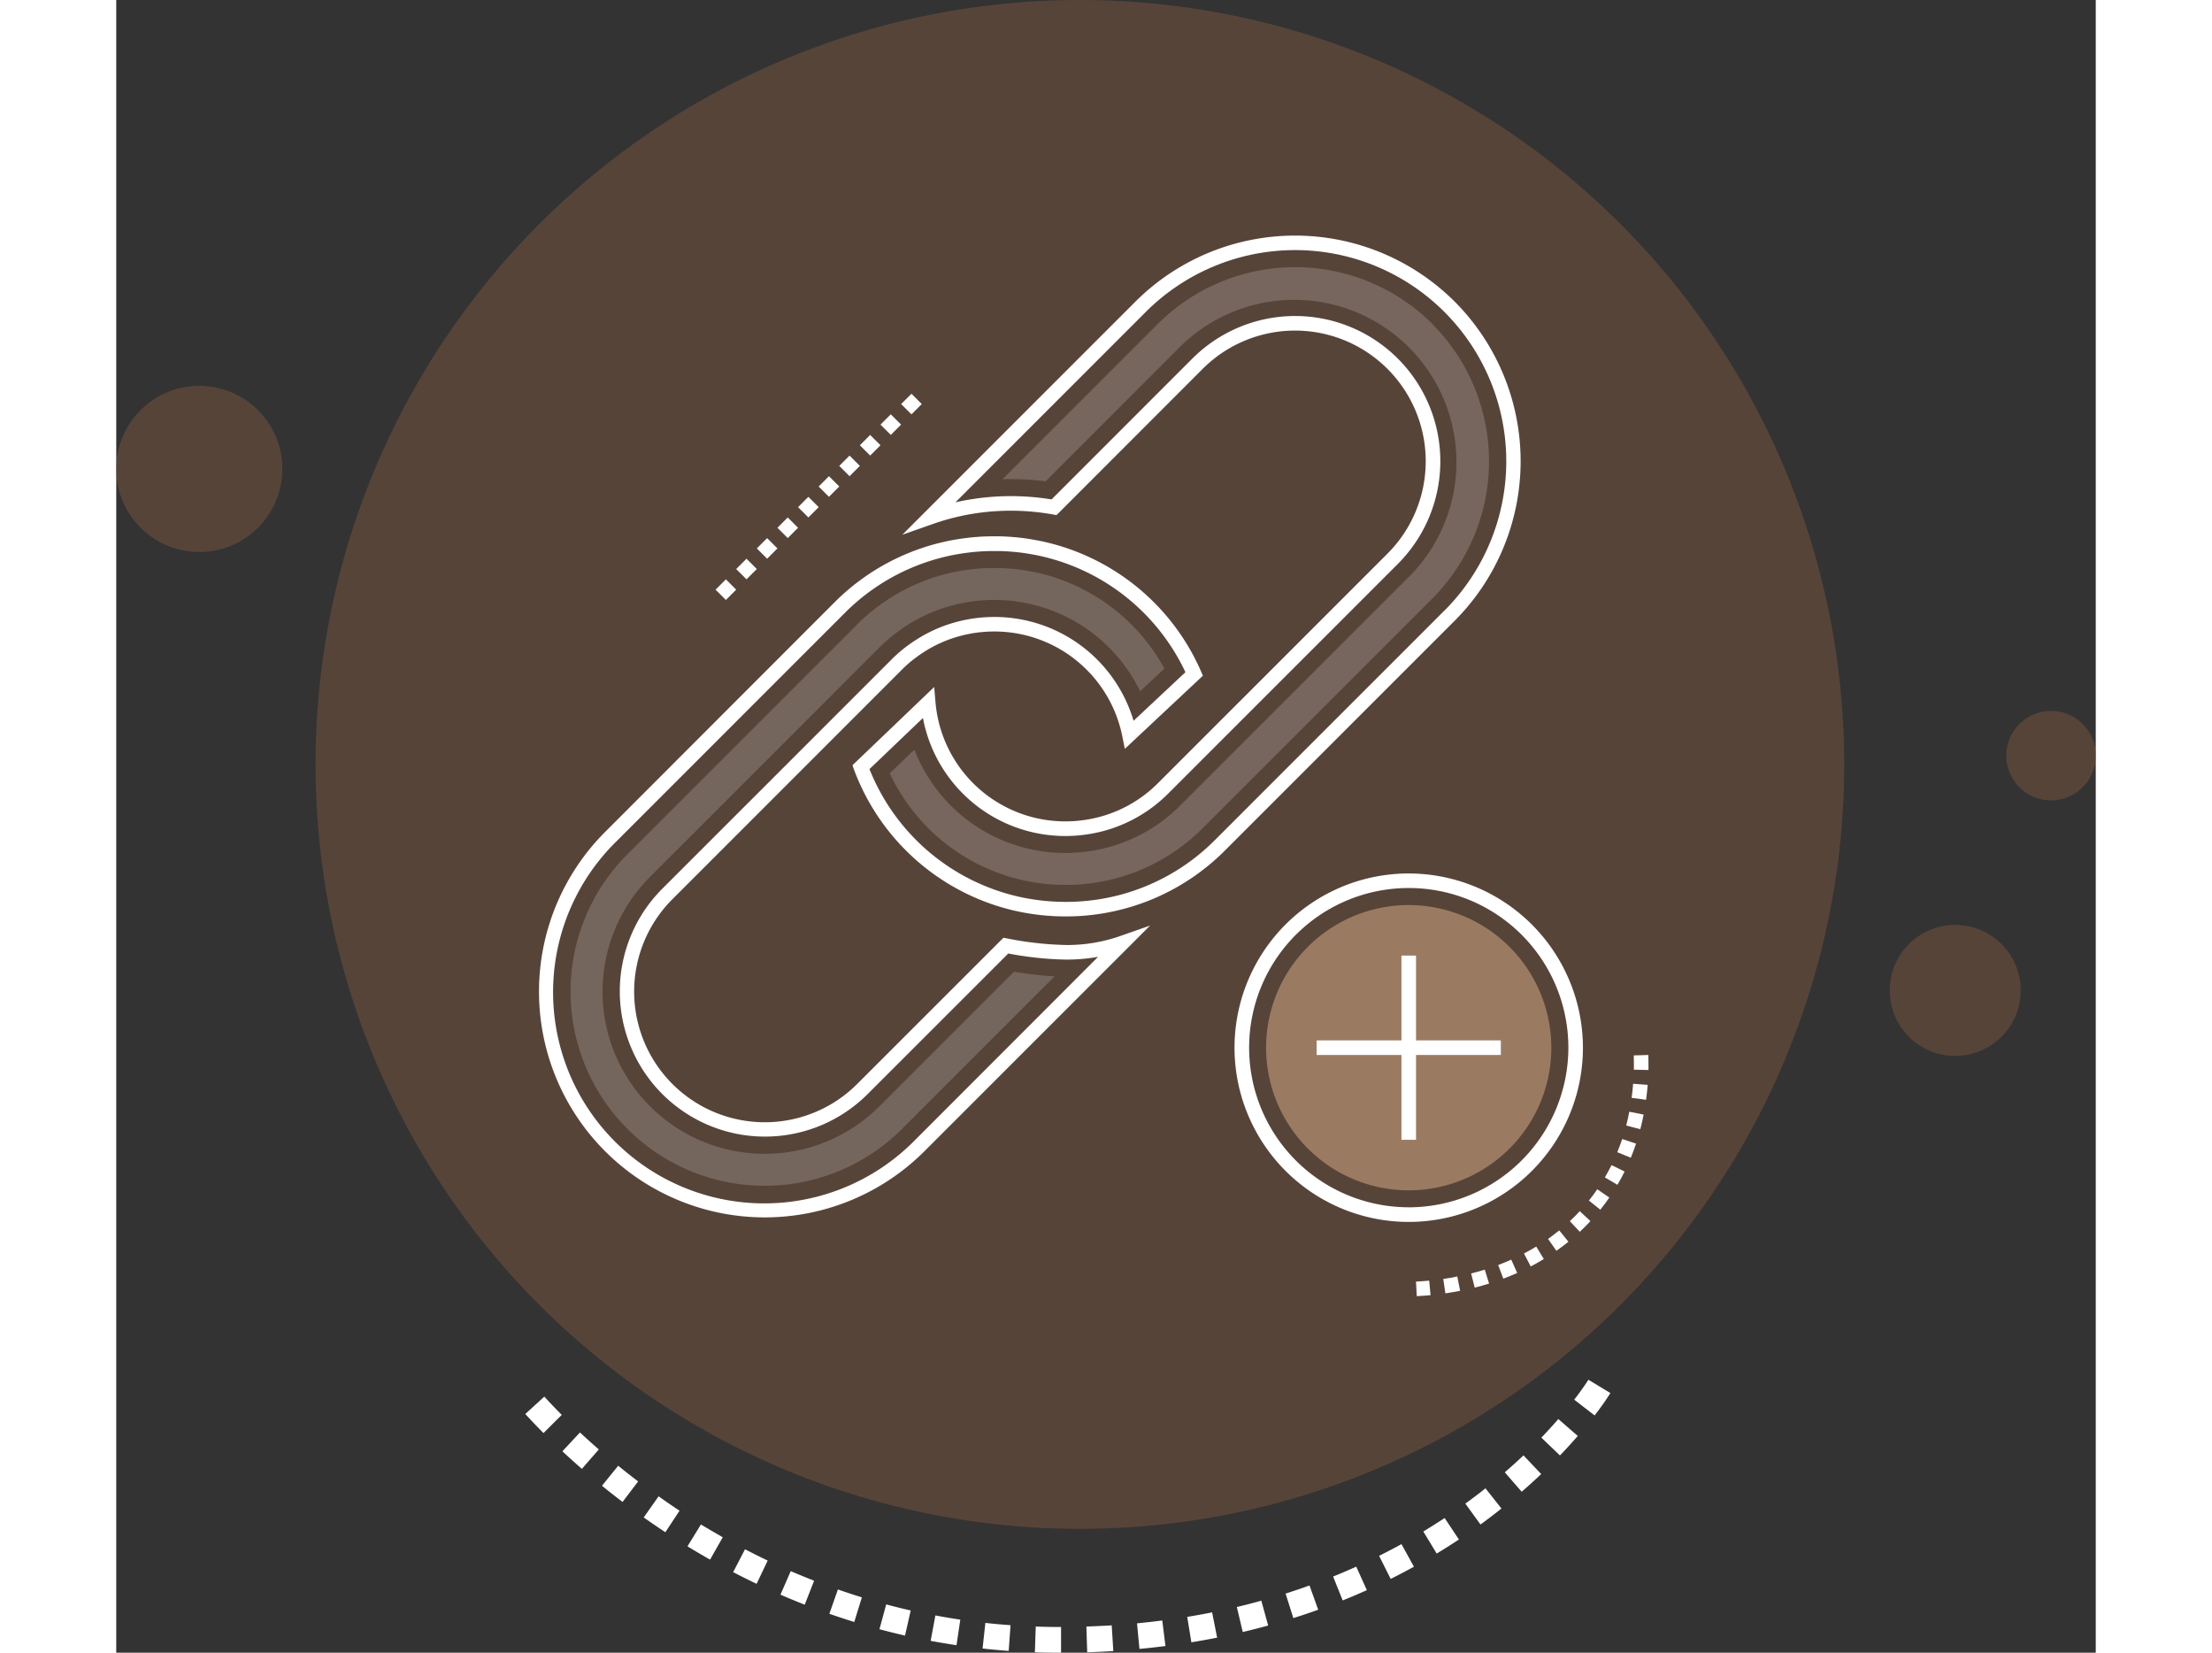 <svg xmlns="http://www.w3.org/2000/svg" width="80.95" height="60.476" viewBox="0 0 123.95 103.476">
  <rect x="0" y="0" width="123.95" height="103.476" fill="#333333" stroke="none"/>
  <g id="illustration" transform="translate(-126.52 -409.839)">
    <g id="Group_39521" data-name="Group 39521" transform="translate(-19085 12247)" opacity="0.6">
      <circle id="Ellipse_1999" data-name="Ellipse 1999" cx="47.86" cy="47.86" r="47.86" transform="translate(19224 -11837.161)" fill="#6f503d"/>
      <path id="Path_25533" data-name="Path 25533" d="M113.434,31.208a4.1,4.1,0,1,0-4.1-4.1A4.1,4.1,0,0,0,113.434,31.208Z" transform="translate(19213.236 -11802.259)" fill="#6f503d"/>
      <path id="Path_25534" data-name="Path 25534" d="M119.434,15.208a2.8,2.8,0,1,0-2.8-2.8A2.8,2.8,0,0,0,119.434,15.208Z" transform="translate(19213.236 -11802.259)" fill="#6f503d"/>
      <path id="Path_25535" data-name="Path 25535" d="M17.484,10.658a5.2,5.2,0,1,0-5.2-5.2A5.2,5.2,0,0,0,17.484,10.658Z" transform="translate(19199.236 -11813.259)" fill="#6f503d"/>
    </g>
    <g id="Group_39520" data-name="Group 39520" transform="translate(152.133 496.221)">
      <g id="Group_39519" data-name="Group 39519">
        <g id="Group_39518" data-name="Group 39518">
          <path id="Path_25532" data-name="Path 25532" d="M70.215,233.677q.745.323,1.519.626l.588-1.5q-.747-.293-1.465-.6Zm-2.963-1.412q.717.374,1.469.733l.694-1.457q-.726-.346-1.419-.707Zm6.024,2.609q.767.267,1.561.512l.475-1.542q-.766-.236-1.5-.494Zm3.138.965q.787.212,1.6.4l.357-1.573q-.779-.176-1.535-.38Zm3.205.729q.8.15,1.62.272l.237-1.6q-.791-.118-1.56-.263Zm-15.226-5.918q.688.421,1.415.832l.794-1.4q-.7-.4-1.367-.8Zm-10.156-8.285c.311.341.692.744,1.14,1.194l1.144-1.138c-.429-.431-.794-.817-1.093-1.144ZM86.2,235.673l-.055,1.612c.5.017,1,.026,1.513.026h.127V235.7h-.132Q86.921,235.7,86.2,235.673ZM56.56,224.7c.376.351.783.719,1.221,1.1l1.06-1.216q-.634-.553-1.18-1.063Zm2.478,2.158q.616.5,1.291,1.014l.975-1.286c-.437-.331-.853-.659-1.249-.981Zm2.615,1.983q.654.463,1.355.926l.888-1.348q-.679-.446-1.311-.9Zm21.217,8.207q.808.089,1.636.149l.116-1.609q-.8-.057-1.576-.143Zm24.831-5.8.723,1.443q.749-.375,1.456-.764l-.778-1.414Q108.421,230.886,107.7,231.246Zm5.4-3.271.947,1.306c.444-.322.885-.657,1.313-1l-1-1.264Q113.759,227.5,113.1,227.975Zm-2.631,1.747.836,1.38q.721-.437,1.391-.882l-.893-1.344Q111.161,229.3,110.469,229.722Zm5.1-3.709,1.058,1.218c.418-.364.83-.736,1.222-1.107l-1.11-1.171Q116.2,225.47,115.574,226.012Zm-26.2,9.658.052,1.612q.829-.026,1.635-.077l-.1-1.61Q90.178,235.644,89.373,235.671Zm31.435-15.453s-.294.48-.888,1.248l1.277.986a17,17,0,0,0,.989-1.4Zm-2.946,3.624,1.165,1.116c.387-.4.762-.814,1.116-1.221l-1.217-1.059C118.589,223.066,118.231,223.457,117.862,223.842ZM95.685,235.067l.259,1.592q.822-.134,1.614-.292l-.315-1.582Q96.478,234.938,95.685,235.067Zm-3.144.4.152,1.606q.827-.078,1.629-.181l-.2-1.6Q93.341,235.395,92.541,235.471Zm6.25-1.022.371,1.57q.811-.191,1.591-.407l-.428-1.555Q99.573,234.264,98.791,234.449Zm6.028-1.907.6,1.5q.776-.312,1.513-.645l-.663-1.471Q105.565,232.241,104.819,232.542Zm-2.976,1.067.486,1.539q.8-.251,1.557-.525l-.545-1.519Q102.608,233.367,101.843,233.609Z" transform="translate(-54.237 -220.218)" fill="#fff"/>
        </g>
      </g>
    </g>
    <g id="LINK" transform="translate(153 413.044)">
      <g id="Group_42161" data-name="Group 42161" transform="translate(0 30.38)">
        <g id="Group_42160" data-name="Group 42160">
          <g id="Group_42159" data-name="Group 42159">
            <path id="Path_28616" data-name="Path 28616" d="M33,177.918a21,21,0,0,1-3.693-.41l-.235-.043-9.156,9.153A8.179,8.179,0,0,1,8.344,175.051l14.375-14.375c.094-.1.191-.188.3-.285.082-.076.167-.15.253-.221.065-.054.129-.108.2-.157l.03-.023a.97.97,0,0,1,.091-.068l.03-.022c.077-.061.159-.119.241-.172l.029-.021a1.732,1.732,0,0,1,.167-.111,7.989,7.989,0,0,1,2.422-1.057,8.243,8.243,0,0,1,2.017-.25,8.169,8.169,0,0,1,8.014,6.547l.161.8,4.888-4.579-.129-.3a14.1,14.1,0,0,0-10.161-8.158l-.25-.045a12.613,12.613,0,0,0-1.371-.18c-.325-.027-.627-.041-.917-.044-.155,0-.307,0-.463,0-.293.006-.607.016-.905.043-.149.009-.3.025-.459.042l-.457.059c-.15.022-.3.047-.449.072a14.063,14.063,0,0,0-7.5,3.913L4.132,170.839a14.136,14.136,0,0,0,19.992,19.992L38.257,176.7l-1.889.662A10.036,10.036,0,0,1,33,177.918Zm-9.517,12.267a13.223,13.223,0,1,1-18.7-18.7l14.37-14.37a13.148,13.148,0,0,1,7.009-3.659c.139-.024.282-.047.414-.067l.44-.057c.137-.014.276-.029.426-.039.267-.025.534-.034.853-.041l.213,0,.217,0c.272,0,.553.016.859.041a11.735,11.735,0,0,1,1.277.167l.245.044a13.193,13.193,0,0,1,9.362,7.334l-3.247,3.042a9.086,9.086,0,0,0-8.718-6.5,9.157,9.157,0,0,0-2.24.278,8.856,8.856,0,0,0-2.68,1.167,2.409,2.409,0,0,0-.225.15c-.1.063-.193.131-.284.2-.05.034-.1.071-.146.11-.079.058-.157.122-.233.185-.1.081-.2.166-.277.242-.119.1-.237.214-.344.324L7.7,174.406a9.092,9.092,0,0,0,12.858,12.858l8.818-8.815a20.979,20.979,0,0,0,3.621.382A11.4,11.4,0,0,0,35,178.659Z" transform="translate(0 -152.337)" fill="#fff"/>
          </g>
        </g>
      </g>
      <g id="Group_42163" data-name="Group 42163" transform="translate(1.977 32.358)" opacity="0.18">
        <g id="Group_42162" data-name="Group 42162">
          <path id="Path_28617" data-name="Path 28617" d="M49.9,170.675a12.049,12.049,0,0,0-6.176-3.313l-.262-.048a10.677,10.677,0,0,0-1.167-.152c-.278-.023-.534-.035-.8-.038l-.192,0-.191,0c-.3.006-.541.015-.777.037l-.044,0c-.122.008-.246.021-.343.031l-.423.055c-.131.019-.261.041-.38.061a12.085,12.085,0,0,0-6.443,3.363l-14.37,14.37A12.158,12.158,0,0,0,35.525,202.24l9.553-9.553a22.463,22.463,0,0,1-2.54-.287l-8.428,8.425a10.157,10.157,0,1,1-14.365-14.364L34.1,172.106c.127-.131.26-.257.4-.375.1-.094.207-.185.311-.271.085-.071.171-.142.259-.207.055-.045.112-.088.173-.13.1-.074.2-.147.3-.217.084-.062.17-.119.261-.174a9.954,9.954,0,0,1,2.993-1.3,10.221,10.221,0,0,1,2.5-.311,10.161,10.161,0,0,1,9.139,5.716l1.515-1.419A12.056,12.056,0,0,0,49.9,170.675Z" transform="translate(-14.778 -167.123)" fill="#fff"/>
        </g>
      </g>
      <g id="Group_42166" data-name="Group 42166" transform="translate(19.619 11.545)">
        <g id="Group_42165" data-name="Group 42165">
          <g id="Group_42164" data-name="Group 42164">
            <path id="Path_28618" data-name="Path 28618" d="M184.363,15.68a14.15,14.15,0,0,0-19.992,0L149.777,30.274l1.9-.669a14.672,14.672,0,0,1,4.894-.835,14.923,14.923,0,0,1,2.625.233l.235.042,9.152-9.156a8.181,8.181,0,1,1,11.57,11.57L165.78,45.83a8.107,8.107,0,0,1-4.428,2.277,8.258,8.258,0,0,1-1.364.114,8.155,8.155,0,0,1-8.136-7.463l-.081-.951-5.118,4.9.1.281a14.115,14.115,0,0,0,9.949,8.8,14.264,14.264,0,0,0,3.284.383,14.047,14.047,0,0,0,10-4.135l14.37-14.37A14.15,14.15,0,0,0,184.363,15.68Zm-.645,19.343-14.37,14.37a13.141,13.141,0,0,1-9.356,3.868,13.351,13.351,0,0,1-3.073-.359,13.2,13.2,0,0,1-9.2-7.954l3.347-3.2a9.067,9.067,0,0,0,8.921,7.389,9.172,9.172,0,0,0,1.514-.126,9.015,9.015,0,0,0,4.923-2.532L180.8,32.105a9.094,9.094,0,0,0-12.862-12.861l-8.817,8.82a15.788,15.788,0,0,0-6.02.181l11.919-11.919a13.222,13.222,0,1,1,18.7,18.7Z" transform="translate(-146.653 -11.545)" fill="#fff"/>
          </g>
        </g>
      </g>
      <g id="Group_42168" data-name="Group 42168" transform="translate(21.957 13.523)">
        <g id="Group_42167" data-name="Group 42167" transform="translate(0 0)" opacity="0.184">
          <path id="Path_28619" data-name="Path 28619" d="M198.1,29.887a12.172,12.172,0,0,0-17.194,0l-9.721,9.72q.259-.008.519-.008a16.936,16.936,0,0,1,2.174.141l8.439-8.442a10.16,10.16,0,0,1,14.368,14.368L182.311,60.039a10.07,10.07,0,0,1-5.5,2.828,10.233,10.233,0,0,1-1.692.141,10.13,10.13,0,0,1-9.456-6.467l-1.542,1.476a12.151,12.151,0,0,0,8.172,6.659,12.283,12.283,0,0,0,2.828.33,12.083,12.083,0,0,0,8.6-3.556l14.37-14.37a12.173,12.173,0,0,0,0-17.191Z" transform="translate(-164.124 -26.332)" fill="#fff"/>
        </g>
      </g>
      <g id="Group_42171" data-name="Group 42171" transform="translate(43.544 51.482)">
        <g id="Group_42170" data-name="Group 42170">
          <g id="Group_42169" data-name="Group 42169">
            <path id="Path_28620" data-name="Path 28620" d="M336.393,310.071A10.908,10.908,0,1,0,347.3,320.979,10.92,10.92,0,0,0,336.393,310.071Zm0,20.9a9.995,9.995,0,1,1,9.995-9.995A10.006,10.006,0,0,1,336.393,330.973Z" transform="translate(-325.485 -310.071)" fill="#fff"/>
          </g>
        </g>
      </g>
      <g id="Group_42174" data-name="Group 42174" transform="translate(54.908 62.846)">
        <g id="Group_42173" data-name="Group 42173">
          <g id="Group_42172" data-name="Group 42172">
            <path id="Path_28621" data-name="Path 28621" d="M408.344,400.734l.322.854c.294-.111.586-.231.869-.357l-.372-.834C408.9,400.517,408.621,400.63,408.344,400.734Zm1.615-.721.423.809c.279-.146.555-.3.82-.463l-.474-.78C410.479,399.73,410.22,399.876,409.959,400.013Zm2.872-2.026.623.667c.23-.214.454-.44.667-.67l-.67-.621C413.254,397.578,413.045,397.788,412.832,397.987Zm-9.632,3.784.046.912q.435-.022.864-.062l-.086-.909Q403.616,401.75,403.2,401.771Zm1.708-.164.13.9c.31-.045.62-.1.923-.157l-.176-.9C405.5,401.514,405.2,401.564,404.908,401.607Zm1.744-.343.224.885c.3-.077.608-.162.9-.254l-.272-.872C407.227,401.11,406.939,401.191,406.652,401.263Zm4.814-2.168.525.747c.256-.18.51-.372.752-.568l-.575-.709C411.942,398.749,411.706,398.927,411.466,399.1Zm5.235-8.829.905.122c.041-.306.074-.62.1-.933l-.91-.07C416.771,389.681,416.74,389.977,416.7,390.266Zm-2.675,6.432.713.571c.2-.245.387-.5.564-.76l-.752-.518C414.386,396.232,414.209,396.47,414.026,396.7Zm3.722-9.115-.913.026q.007.249.007.494,0,.2,0,.4l.913.021q0-.207,0-.417Q417.755,387.845,417.748,387.583ZM416.361,392l.883.231c.078-.3.149-.609.209-.917l-.9-.176C416.5,391.429,416.434,391.719,416.361,392Zm-.557,1.672.845.346c.118-.288.228-.585.328-.884l-.866-.289C416.017,393.126,415.913,393.4,415.8,393.673Zm-.78,1.577.788.462c.158-.27.309-.55.448-.831l-.818-.4C415.311,394.738,415.171,395,415.023,395.25Z" transform="translate(-403.2 -387.583)" fill="#fff"/>
          </g>
        </g>
      </g>
      <g id="Group_42176" data-name="Group 42176" transform="translate(45.522 53.46)">
        <g id="Group_42175" data-name="Group 42175">
          <path id="Path_28622" data-name="Path 28622" d="M349.2,324.857a8.93,8.93,0,1,0,8.93,8.93A8.94,8.94,0,0,0,349.2,324.857Z" transform="translate(-340.272 -324.857)" fill="#9a7b62"/>
        </g>
      </g>
      <g id="Group_42178" data-name="Group 42178" transform="translate(53.995 56.623)">
        <g id="Group_42177" data-name="Group 42177">
          <rect id="Rectangle_7937" data-name="Rectangle 7937" width="0.913" height="11.534" fill="#fff"/>
        </g>
      </g>
      <g id="Group_42180" data-name="Group 42180" transform="translate(48.684 61.933)">
        <g id="Group_42179" data-name="Group 42179">
          <rect id="Rectangle_7938" data-name="Rectangle 7938" width="11.534" height="0.913" fill="#fff"/>
        </g>
      </g>
      <g id="Group_42183" data-name="Group 42183" transform="translate(11.048 21.444)">
        <g id="Group_42182" data-name="Group 42182">
          <g id="Group_42181" data-name="Group 42181">
            <path id="Path_28623" data-name="Path 28623" d="M28.817,175.034l.646.645.645-.646-.646-.645Zm1.291-1.292.646.645.645-.646-.646-.645Zm-2.582,2.583.646.645.645-.646-.646-.645ZM31.4,172.45l.646.645.645-.646-.646-.645Zm7.1-7.1-.645.646.646.645.645-.646ZM26.235,177.616l.646.645.645-.646-.646-.645Zm6.454-6.458.646.645.645-.646-.646-.645Zm3.872-3.875.646.645.645-.646-.646-.645Zm-1.291,1.292.646.645.645-.646-.646-.645Zm-1.291,1.292.646.646.645-.646-.646-.645Z" transform="translate(-26.235 -165.347)" fill="#fff"/>
          </g>
        </g>
      </g>
    </g>
  </g>
</svg>
